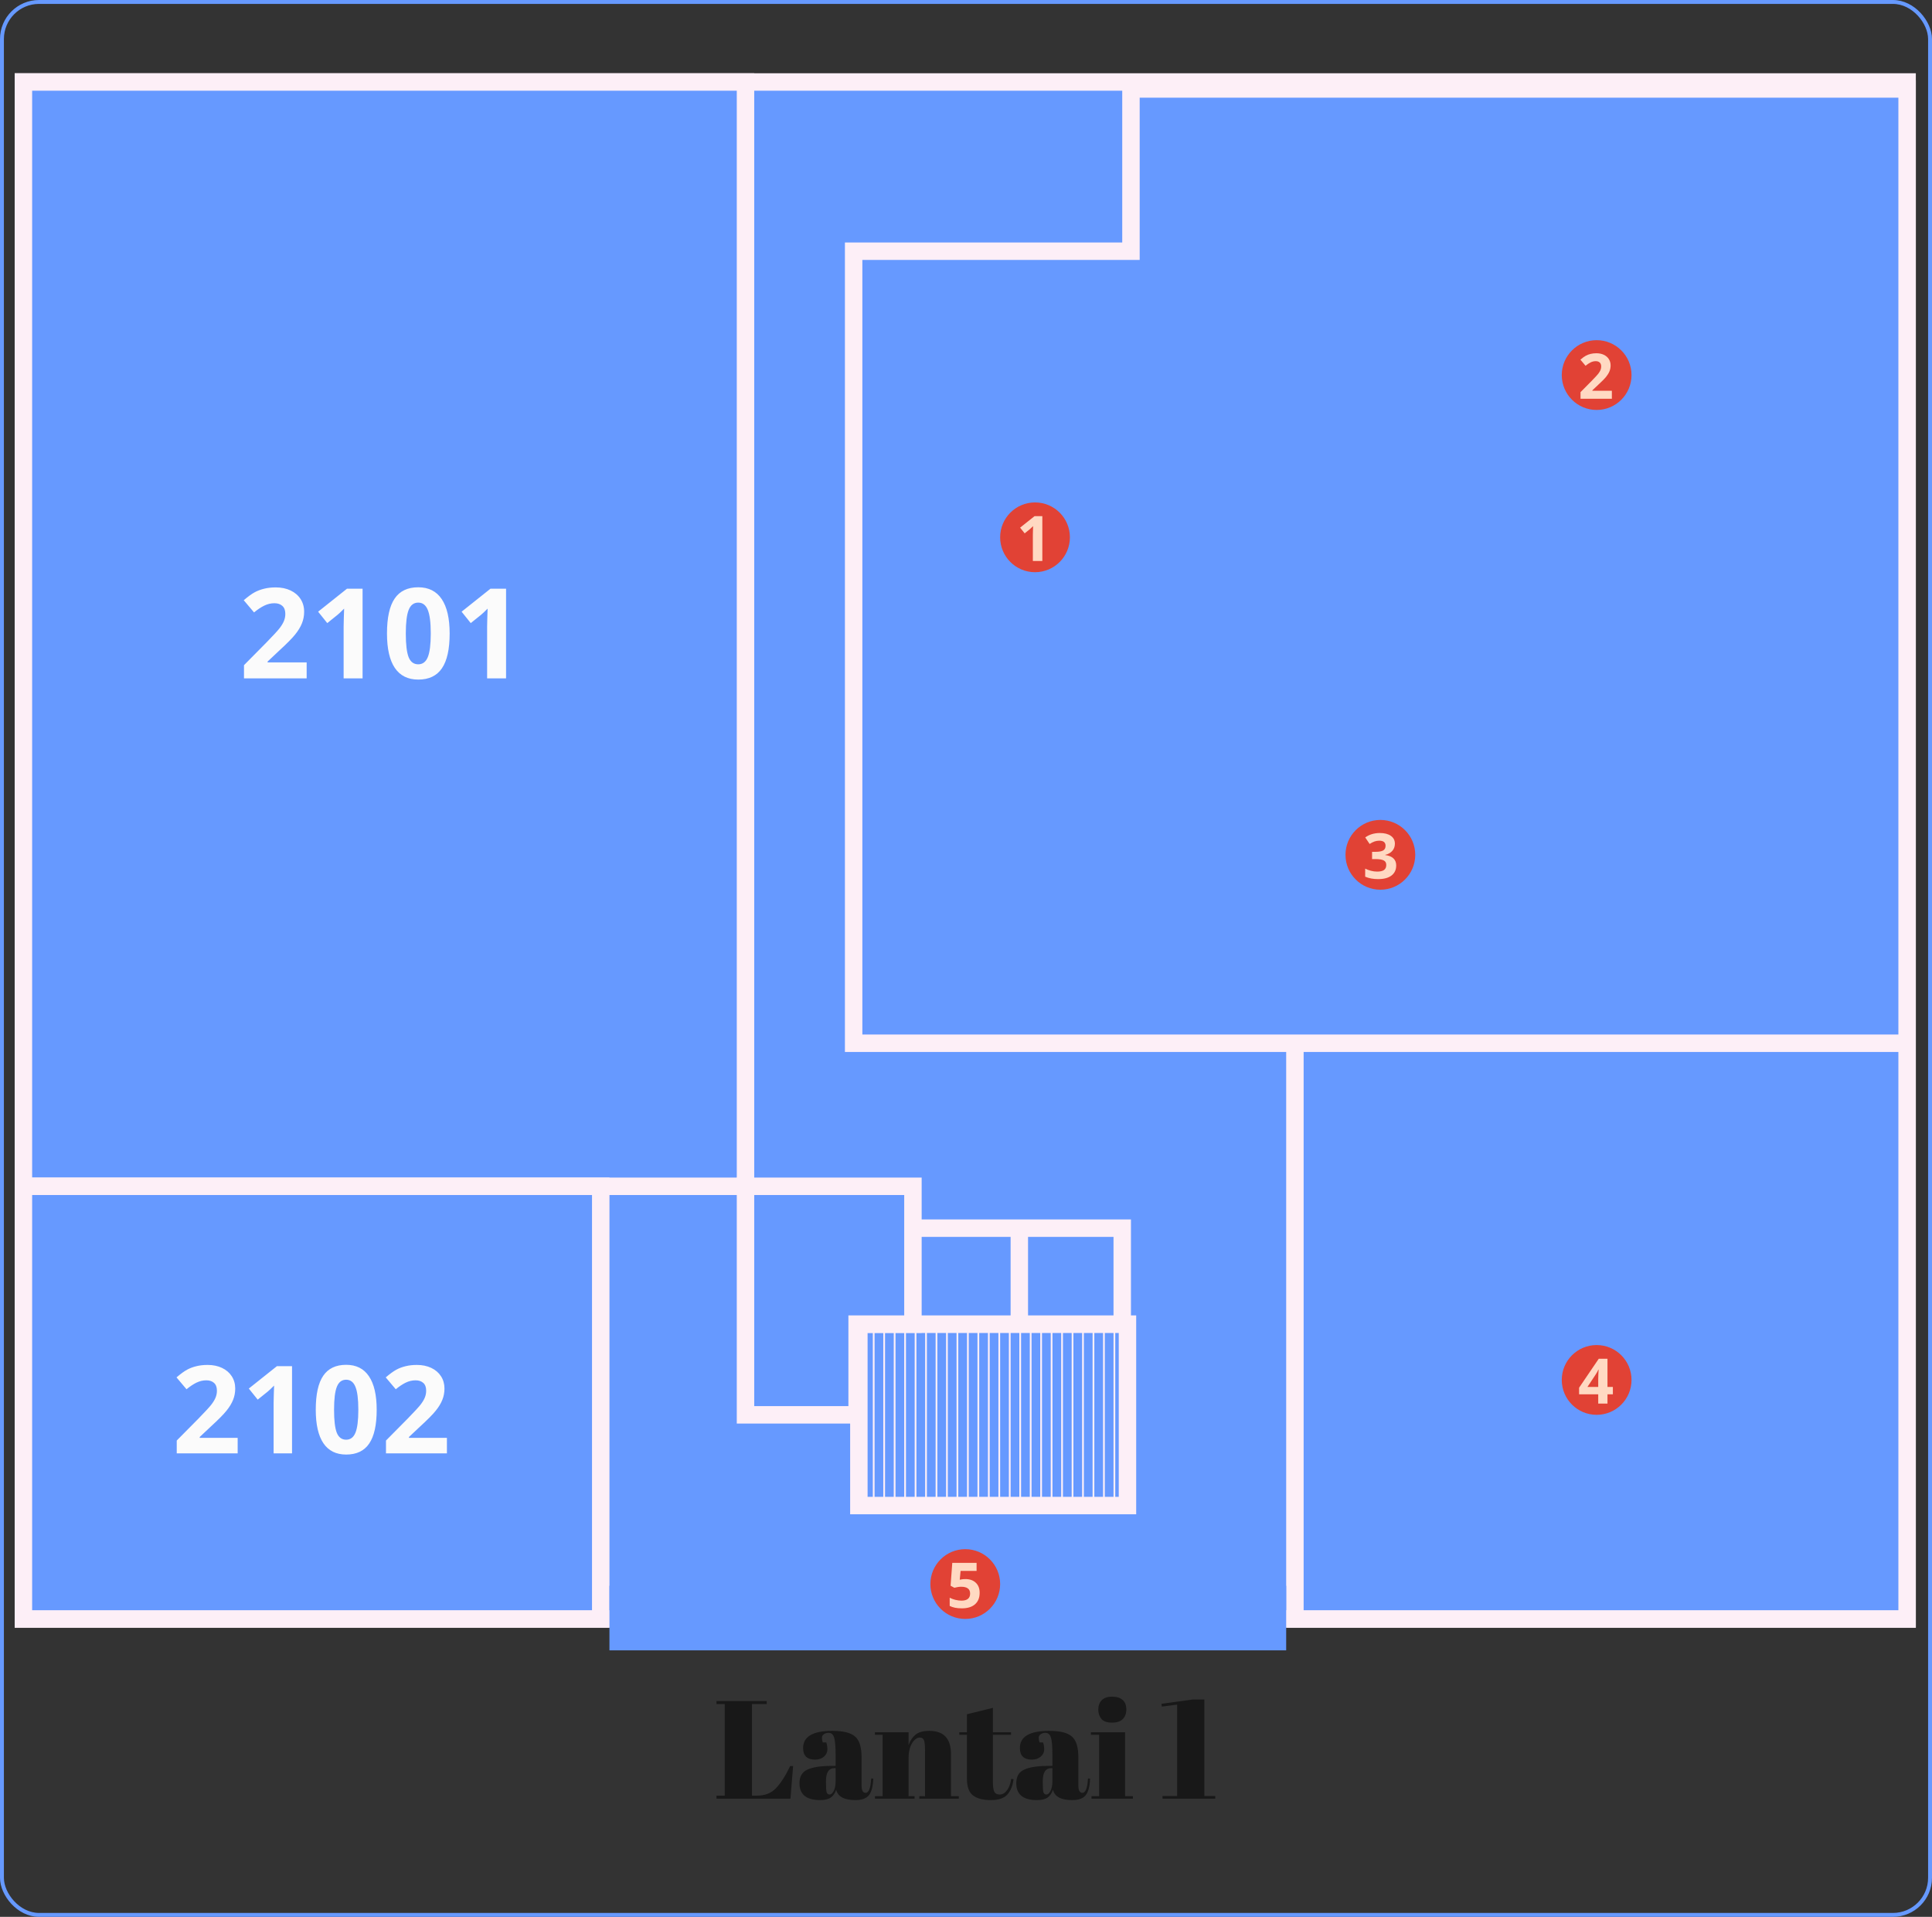 <svg width="495" height="491" viewBox="0 0 495 491" fill="none" xmlns="http://www.w3.org/2000/svg">
<rect x="0" y="0" width="495" height="491" fill="#333333" stroke="none"/>
<rect x="0.5" y="0.5" width="494" height="490" rx="9.5" stroke="#6699FF"/>
<rect x="6" y="21" width="482.622" height="393.694" fill="#6699FF" stroke="#FDEFF7" stroke-width="4.469"/>
<rect x="6" y="21" width="185.005" height="282.87" fill="#6699FF" stroke="#FDEFF7" stroke-width="4.469"/>
<rect x="6" y="303.87" width="147.915" height="110.824" fill="#6699FF" stroke="#FDEFF7" stroke-width="4.469"/>
<path fill-rule="evenodd" clip-rule="evenodd" d="M289.764 22.787H488.622V64.346H488.623V267.226H218.712V64.346H289.764V22.787ZM488.623 267.227H331.771V414.694H488.623V267.227Z" fill="#6699FF"/>
<path d="M488.622 22.787H490.856V20.553H488.622V22.787ZM289.764 22.787V20.553H287.53V22.787H289.764ZM488.622 64.346H486.388V66.581H488.622V64.346ZM488.623 64.346H490.857V62.112H488.623V64.346ZM488.623 267.226V269.461H490.857V267.226H488.623ZM218.712 267.226H216.478V269.461H218.712V267.226ZM218.712 64.346V62.112H216.478V64.346H218.712ZM289.764 64.346V66.581H291.998V64.346H289.764ZM331.771 267.227V264.992H329.536V267.227H331.771ZM488.623 267.227H490.857V264.992H488.623V267.227ZM331.771 414.694H329.536V416.929H331.771V414.694ZM488.623 414.694V416.929H490.857V414.694H488.623ZM488.622 20.553H289.764V25.022H488.622V20.553ZM490.856 64.346V22.787H486.388V64.346H490.856ZM488.623 62.112H488.622V66.581H488.623V62.112ZM490.857 267.226V64.346H486.388V267.226H490.857ZM218.712 269.461H488.623V264.992H218.712V269.461ZM216.478 64.346V267.226H220.946V64.346H216.478ZM289.764 62.112H218.712V66.581H289.764V62.112ZM287.53 22.787V64.346H291.998V22.787H287.53ZM331.771 269.461H488.623V264.992H331.771V269.461ZM334.005 414.694V267.227H329.536V414.694H334.005ZM488.623 412.46H331.771V416.929H488.623V412.46ZM486.388 267.227V414.694H490.857V267.227H486.388Z" fill="#FDEFF7"/>
<path fill-rule="evenodd" clip-rule="evenodd" d="M217.817 336.94H220.052H288.87H291.104V339.174V385.649V387.883H288.87H220.052H217.817V385.649V339.174V336.94ZM222.286 341.408V383.414H223.627V341.408H222.286ZM228.99 383.414H226.755V341.408H228.99V383.414ZM226.308 341.408V383.414H224.074V341.408H226.308ZM232.117 383.414H234.352V341.408H232.117V383.414ZM231.67 383.414V341.408H229.437V383.414H231.67ZM239.715 383.414H237.48V341.408H239.715V383.414ZM237.033 341.408V383.414H234.799V341.408H237.033ZM242.842 383.414H245.077V341.408H242.842V383.414ZM242.395 383.414V341.408H240.162V383.414H242.395ZM250.44 383.414H248.205V341.408H250.44V383.414ZM247.758 341.408V383.414H245.524V341.408H247.758ZM253.567 383.414H255.802V341.408H253.567V383.414ZM253.12 383.414V341.408H250.887V383.414H253.12ZM261.164 383.414H258.93V341.408H261.164V383.414ZM258.483 341.408V383.414H256.248V341.408H258.483ZM264.293 383.414H266.526V341.408H264.293V383.414ZM263.846 383.414V341.408H261.611V383.414H263.846ZM271.889 383.414H269.655V341.408H271.889V383.414ZM269.208 341.408V383.414H266.973V341.408H269.208ZM275.018 383.414H277.251V341.408H275.018V383.414ZM274.571 383.414V341.408H272.336V383.414H274.571ZM282.614 383.414H280.38V341.408H282.614V383.414ZM279.933 341.408V383.414H277.698V341.408H279.933ZM285.742 383.414H286.636V341.408H285.742V383.414ZM285.296 383.414V341.408H283.061V383.414H285.296Z" fill="#FDEFF7"/>
<rect x="219.605" y="314.595" width="67.924" height="24.578" fill="#6699FF" stroke="#FDEFF7" stroke-width="4.469"/>
<path fill-rule="evenodd" clip-rule="evenodd" d="M219.605 303.87H191.005V362.41H219.605V339.173H233.905V303.87H219.605V303.87Z" fill="#6699FF"/>
<path d="M191.005 303.87V301.635H188.771V303.87H191.005ZM219.605 303.87H221.839V301.635H219.605V303.87ZM191.005 362.41H188.771V364.644H191.005V362.41ZM219.605 362.41V364.644H221.839V362.41H219.605ZM219.605 339.173V336.939H217.37V339.173H219.605ZM233.905 339.173V341.407H236.139V339.173H233.905ZM233.905 303.87H236.139V301.636H233.905V303.87ZM219.605 303.87H217.37V306.104H219.605V303.87ZM191.005 306.104H219.605V301.635H191.005V306.104ZM193.239 362.41V303.87H188.771V362.41H193.239ZM219.605 360.176H191.005V364.644H219.605V360.176ZM217.37 339.173V362.41H221.839V339.173H217.37ZM233.905 336.939H219.605V341.407H233.905V336.939ZM231.67 303.87V339.173H236.139V303.87H231.67ZM219.605 306.104H233.905V301.636H219.605V306.104ZM217.37 303.87V303.87H221.839V303.87H217.37Z" fill="#FDEFF7"/>
<line x1="261.163" y1="313.701" x2="261.163" y2="338.279" stroke="#FDEFF7" stroke-width="4.469"/>
<rect x="156.148" y="406.204" width="173.386" height="16.534" fill="#6699FF"/>
<path d="M183.575 435.713H196.445V436.499H192.656V459.951H193.943C195.969 459.951 197.577 459.332 198.769 458.092C199.984 456.853 201.212 454.946 202.451 452.372H203.202L202.523 460.738H183.575V459.951H185.685V436.499H183.575V435.713ZM213.058 452.336H214.095V449.584C214.095 447.32 213.964 445.806 213.702 445.044C213.463 444.257 212.987 443.864 212.272 443.864C211.843 443.864 211.45 443.983 211.092 444.221C210.758 444.436 210.592 444.746 210.592 445.151C210.592 445.532 210.663 445.925 210.806 446.331H211.7C211.89 446.831 211.986 447.439 211.986 448.154C211.986 448.845 211.688 449.453 211.092 449.977C210.496 450.477 209.745 450.728 208.84 450.728C206.79 450.728 205.765 449.739 205.765 447.761C205.765 444.829 208.256 443.363 213.237 443.363C216.073 443.363 218.027 443.852 219.1 444.829C220.196 445.782 220.744 447.546 220.744 450.12V457.377C220.744 458.617 221.09 459.236 221.781 459.236C222.592 459.236 223.068 458.009 223.211 455.554L223.747 455.59C223.652 457.687 223.259 459.129 222.568 459.915C221.877 460.702 220.744 461.095 219.171 461.095C216.311 461.095 214.667 460.213 214.238 458.45C213.928 459.355 213.463 460.023 212.844 460.452C212.224 460.881 211.318 461.095 210.127 461.095C206.599 461.095 204.836 459.653 204.836 456.769C204.836 455.077 205.503 453.921 206.838 453.302C208.196 452.658 210.27 452.336 213.058 452.336ZM211.628 456.734C211.628 457.973 211.688 458.771 211.807 459.129C211.95 459.486 212.2 459.665 212.558 459.665C212.939 459.665 213.285 459.367 213.594 458.771C213.928 458.152 214.095 457.306 214.095 456.233V452.908H213.845C212.367 452.908 211.628 453.993 211.628 456.162V456.734ZM224.17 443.721H232.786V447.01C233.167 445.913 233.751 445.032 234.538 444.364C235.324 443.697 236.516 443.363 238.113 443.363C241.807 443.363 243.654 445.353 243.654 449.333V460.094H245.656V460.738H235.539V460.094H237.004V448.476C237.004 447.046 236.909 446.128 236.718 445.723C236.528 445.294 236.182 445.079 235.682 445.079C234.919 445.079 234.24 445.58 233.644 446.581C233.072 447.582 232.786 448.797 232.786 450.227V460.094H234.323V460.738H224.17V460.094H226.137V444.364H224.17V443.721ZM247.741 455.625V444.364H245.775V443.721H247.741V439.109L254.391 437.465V443.721H259.038V444.364H254.391V456.412C254.391 457.532 254.498 458.354 254.712 458.879C254.951 459.403 255.427 459.665 256.142 459.665C256.857 459.665 257.477 459.308 258.001 458.593C258.549 457.878 258.907 456.901 259.074 455.661L259.682 455.733C259.491 457.377 258.967 458.688 258.109 459.665C257.251 460.619 255.832 461.095 253.854 461.095C251.876 461.095 250.363 460.702 249.314 459.915C248.265 459.129 247.741 457.699 247.741 455.625ZM268.603 452.336H269.64V449.584C269.64 447.32 269.509 445.806 269.247 445.044C269.008 444.257 268.532 443.864 267.817 443.864C267.388 443.864 266.994 443.983 266.637 444.221C266.303 444.436 266.136 444.746 266.136 445.151C266.136 445.532 266.208 445.925 266.351 446.331H267.245C267.435 446.831 267.531 447.439 267.531 448.154C267.531 448.845 267.233 449.453 266.637 449.977C266.041 450.477 265.29 450.728 264.385 450.728C262.335 450.728 261.31 449.739 261.31 447.761C261.31 444.829 263.801 443.363 268.782 443.363C271.618 443.363 273.572 443.852 274.645 444.829C275.741 445.782 276.289 447.546 276.289 450.12V457.377C276.289 458.617 276.635 459.236 277.326 459.236C278.136 459.236 278.613 458.009 278.756 455.554L279.292 455.59C279.197 457.687 278.804 459.129 278.112 459.915C277.421 460.702 276.289 461.095 274.716 461.095C271.856 461.095 270.212 460.213 269.783 458.45C269.473 459.355 269.008 460.023 268.389 460.452C267.769 460.881 266.863 461.095 265.672 461.095C262.144 461.095 260.381 459.653 260.381 456.769C260.381 455.077 261.048 453.921 262.383 453.302C263.741 452.658 265.815 452.336 268.603 452.336ZM267.173 456.734C267.173 457.973 267.233 458.771 267.352 459.129C267.495 459.486 267.745 459.665 268.103 459.665C268.484 459.665 268.829 459.367 269.139 458.771C269.473 458.152 269.64 457.306 269.64 456.233V452.908H269.39C267.912 452.908 267.173 453.993 267.173 456.162V456.734ZM284.899 441.254C283.636 441.254 282.73 440.932 282.182 440.289C281.657 439.645 281.395 438.847 281.395 437.894C281.395 436.94 281.681 436.154 282.253 435.534C282.849 434.914 283.743 434.605 284.935 434.605C286.126 434.605 287.032 434.891 287.651 435.463C288.271 436.011 288.581 436.809 288.581 437.858C288.581 438.883 288.283 439.705 287.687 440.325C287.091 440.944 286.162 441.254 284.899 441.254ZM279.501 443.721H288.259V460.094H290.261V460.738H279.644V460.094H281.61V444.364H279.501V443.721ZM301.596 436.642L297.664 437.143L297.592 436.428L305.672 435.32H308.568V460.058H311.356V460.738H297.843V460.058H301.596V436.642Z" fill="#181818"/>
<circle cx="265.185" cy="137.633" r="8.937" fill="#E14235"/>
<path d="M267.057 143.696H264.63V137.051L264.653 135.959L264.693 134.765C264.289 135.168 264.009 135.433 263.852 135.558L262.532 136.619L261.362 135.158L265.062 132.212H267.057V143.696Z" fill="#FFD9C2"/>
<circle cx="409.078" cy="96.074" r="8.937" fill="#E14235"/>
<path d="M412.977 102.137H404.949V100.448L407.832 97.534C408.686 96.659 409.243 96.054 409.505 95.719C409.767 95.379 409.955 95.064 410.071 94.776C410.186 94.488 410.244 94.19 410.244 93.881C410.244 93.42 410.115 93.077 409.859 92.852C409.607 92.627 409.269 92.514 408.845 92.514C408.4 92.514 407.968 92.616 407.549 92.82C407.13 93.025 406.693 93.315 406.237 93.692L404.918 92.129C405.483 91.647 405.952 91.307 406.324 91.108C406.696 90.909 407.101 90.757 407.541 90.652C407.981 90.543 408.473 90.487 409.018 90.487C409.736 90.487 410.369 90.618 410.919 90.88C411.469 91.142 411.896 91.509 412.199 91.98C412.503 92.451 412.655 92.991 412.655 93.598C412.655 94.127 412.561 94.624 412.372 95.091C412.189 95.551 411.901 96.025 411.508 96.512C411.121 96.999 410.435 97.693 409.45 98.594L407.973 99.984V100.094H412.977V102.137Z" fill="#FFD9C2"/>
<circle cx="353.666" cy="218.964" r="8.937" fill="#E14235"/>
<path d="M357.385 216.111C357.385 216.828 357.168 217.439 356.733 217.941C356.298 218.444 355.688 218.79 354.903 218.978V219.025C355.83 219.14 356.531 219.423 357.008 219.874C357.484 220.319 357.723 220.921 357.723 221.68C357.723 222.785 357.322 223.647 356.521 224.265C355.72 224.877 354.575 225.184 353.088 225.184C351.842 225.184 350.737 224.977 349.773 224.563V222.497C350.218 222.722 350.708 222.906 351.242 223.047C351.776 223.189 352.305 223.259 352.829 223.259C353.63 223.259 354.222 223.123 354.604 222.851C354.986 222.578 355.178 222.141 355.178 221.539C355.178 221 354.958 220.617 354.518 220.392C354.078 220.167 353.376 220.054 352.413 220.054H351.541V218.193H352.428C353.318 218.193 353.968 218.077 354.376 217.847C354.79 217.611 354.997 217.211 354.997 216.645C354.997 215.776 354.452 215.341 353.363 215.341C352.986 215.341 352.601 215.404 352.208 215.53C351.821 215.655 351.389 215.873 350.912 216.182L349.789 214.509C350.836 213.754 352.085 213.377 353.536 213.377C354.725 213.377 355.662 213.618 356.348 214.1C357.039 214.582 357.385 215.252 357.385 216.111Z" fill="#FFD9C2"/>
<circle cx="409.078" cy="353.472" r="8.937" fill="#E14235"/>
<path d="M413.236 357.155H411.854V359.535H409.482V357.155H404.58V355.466L409.615 348.05H411.854V355.269H413.236V357.155ZM409.482 355.269V353.321C409.482 352.997 409.495 352.525 409.521 351.907C409.547 351.289 409.568 350.931 409.584 350.831H409.521C409.327 351.261 409.094 351.68 408.822 352.088L406.717 355.269H409.482Z" fill="#FFD9C2"/>
<circle cx="247.31" cy="405.756" r="8.937" fill="#E14235"/>
<path d="M247.361 404.482C248.471 404.482 249.353 404.793 250.008 405.417C250.668 406.04 250.997 406.893 250.997 407.977C250.997 409.26 250.602 410.247 249.811 410.939C249.021 411.63 247.889 411.976 246.418 411.976C245.14 411.976 244.108 411.769 243.323 411.355V409.258C243.737 409.478 244.218 409.658 244.768 409.8C245.318 409.936 245.839 410.004 246.331 410.004C247.813 410.004 248.554 409.396 248.554 408.182C248.554 407.024 247.787 406.446 246.253 406.446C245.975 406.446 245.669 406.474 245.334 406.532C244.999 406.584 244.726 406.642 244.517 406.705L243.551 406.186L243.983 400.334H250.212V402.392H246.112L245.899 404.647L246.174 404.592C246.494 404.518 246.889 404.482 247.361 404.482Z" fill="#FFD9C2"/>
<path d="M78.569 173.762H62.513V170.384L68.279 164.556C69.986 162.807 71.102 161.597 71.625 160.927C72.149 160.246 72.526 159.617 72.757 159.041C72.987 158.465 73.102 157.868 73.102 157.25C73.102 156.329 72.846 155.643 72.332 155.192C71.83 154.742 71.154 154.517 70.306 154.517C69.415 154.517 68.551 154.721 67.713 155.129C66.876 155.538 66.001 156.119 65.09 156.873L62.45 153.747C63.582 152.783 64.519 152.103 65.263 151.705C66.006 151.307 66.818 151.003 67.698 150.793C68.578 150.573 69.562 150.463 70.651 150.463C72.086 150.463 73.353 150.725 74.453 151.249C75.553 151.773 76.406 152.506 77.014 153.448C77.621 154.391 77.925 155.47 77.925 156.685C77.925 157.743 77.737 158.738 77.36 159.67C76.993 160.591 76.417 161.539 75.632 162.513C74.856 163.487 73.484 164.875 71.515 166.677L68.562 169.457V169.677H78.569V173.762ZM92.897 173.762H88.043V160.471L88.09 158.287L88.168 155.899C87.362 156.706 86.802 157.235 86.487 157.486L83.848 159.607L81.507 156.685L88.907 150.793H92.897V173.762ZM115.206 162.278C115.206 166.289 114.546 169.258 113.226 171.185C111.917 173.113 109.896 174.076 107.162 174.076C104.512 174.076 102.512 173.081 101.161 171.091C99.82 169.101 99.15 166.163 99.15 162.278C99.15 158.224 99.805 155.239 101.114 153.323C102.423 151.396 104.439 150.432 107.162 150.432C109.812 150.432 111.812 151.438 113.163 153.448C114.525 155.459 115.206 158.402 115.206 162.278ZM103.973 162.278C103.973 165.095 104.214 167.116 104.696 168.342C105.188 169.557 106.01 170.164 107.162 170.164C108.293 170.164 109.11 169.546 109.613 168.31C110.116 167.075 110.367 165.064 110.367 162.278C110.367 159.46 110.11 157.439 109.597 156.213C109.095 154.978 108.283 154.36 107.162 154.36C106.021 154.36 105.204 154.978 104.711 156.213C104.219 157.439 103.973 159.46 103.973 162.278ZM129.659 173.762H124.805V160.471L124.852 158.287L124.931 155.899C124.124 156.706 123.564 157.235 123.25 157.486L120.61 159.607L118.269 156.685L125.669 150.793H129.659V173.762Z" fill="#FBFBFB"/>
<path d="M60.893 372.279H45.283V368.995L50.889 363.329C52.548 361.628 53.633 360.452 54.142 359.8C54.651 359.139 55.017 358.528 55.242 357.968C55.466 357.407 55.578 356.827 55.578 356.226C55.578 355.33 55.328 354.663 54.829 354.225C54.34 353.788 53.684 353.569 52.859 353.569C51.993 353.569 51.153 353.767 50.339 354.164C49.524 354.561 48.674 355.127 47.788 355.86L45.222 352.82C46.322 351.883 47.233 351.222 47.956 350.835C48.679 350.448 49.468 350.152 50.323 349.949C51.179 349.735 52.136 349.628 53.195 349.628C54.59 349.628 55.822 349.883 56.891 350.392C57.96 350.901 58.79 351.614 59.381 352.53C59.971 353.446 60.267 354.495 60.267 355.676C60.267 356.705 60.083 357.672 59.717 358.578C59.36 359.475 58.8 360.396 58.037 361.343C57.283 362.29 55.949 363.639 54.035 365.391L51.163 368.094V368.308H60.893V372.279ZM74.823 372.279H70.103V359.357L70.149 357.234L70.225 354.913C69.441 355.697 68.896 356.211 68.591 356.455L66.025 358.517L63.749 355.676L70.943 349.949H74.823V372.279ZM96.512 361.114C96.512 365.014 95.87 367.901 94.587 369.774C93.314 371.648 91.349 372.585 88.692 372.585C86.115 372.585 84.17 371.617 82.857 369.683C81.553 367.748 80.902 364.892 80.902 361.114C80.902 357.173 81.538 354.271 82.811 352.408C84.084 350.534 86.044 349.597 88.692 349.597C91.268 349.597 93.213 350.575 94.526 352.53C95.85 354.485 96.512 357.346 96.512 361.114ZM85.591 361.114C85.591 363.853 85.825 365.818 86.293 367.01C86.772 368.191 87.571 368.781 88.692 368.781C89.791 368.781 90.585 368.181 91.074 366.979C91.563 365.778 91.807 363.823 91.807 361.114C91.807 358.375 91.558 356.41 91.059 355.218C90.57 354.017 89.781 353.416 88.692 353.416C87.582 353.416 86.787 354.017 86.309 355.218C85.83 356.41 85.591 358.375 85.591 361.114ZM114.504 372.279H98.894V368.995L104.5 363.329C106.16 361.628 107.244 360.452 107.753 359.8C108.262 359.139 108.629 358.528 108.853 357.968C109.077 357.407 109.189 356.827 109.189 356.226C109.189 355.33 108.94 354.663 108.441 354.225C107.952 353.788 107.295 353.569 106.47 353.569C105.605 353.569 104.765 353.767 103.95 354.164C103.136 354.561 102.285 355.127 101.399 355.86L98.833 352.82C99.933 351.883 100.844 351.222 101.567 350.835C102.29 350.448 103.08 350.152 103.935 349.949C104.79 349.735 105.747 349.628 106.806 349.628C108.201 349.628 109.433 349.883 110.503 350.392C111.572 350.901 112.402 351.614 112.992 352.53C113.583 353.446 113.878 354.495 113.878 355.676C113.878 356.705 113.695 357.672 113.328 358.578C112.972 359.475 112.412 360.396 111.648 361.343C110.895 362.29 109.561 363.639 107.646 365.391L104.775 368.094V368.308H114.504V372.279Z" fill="#FBFBFB"/>
</svg>

